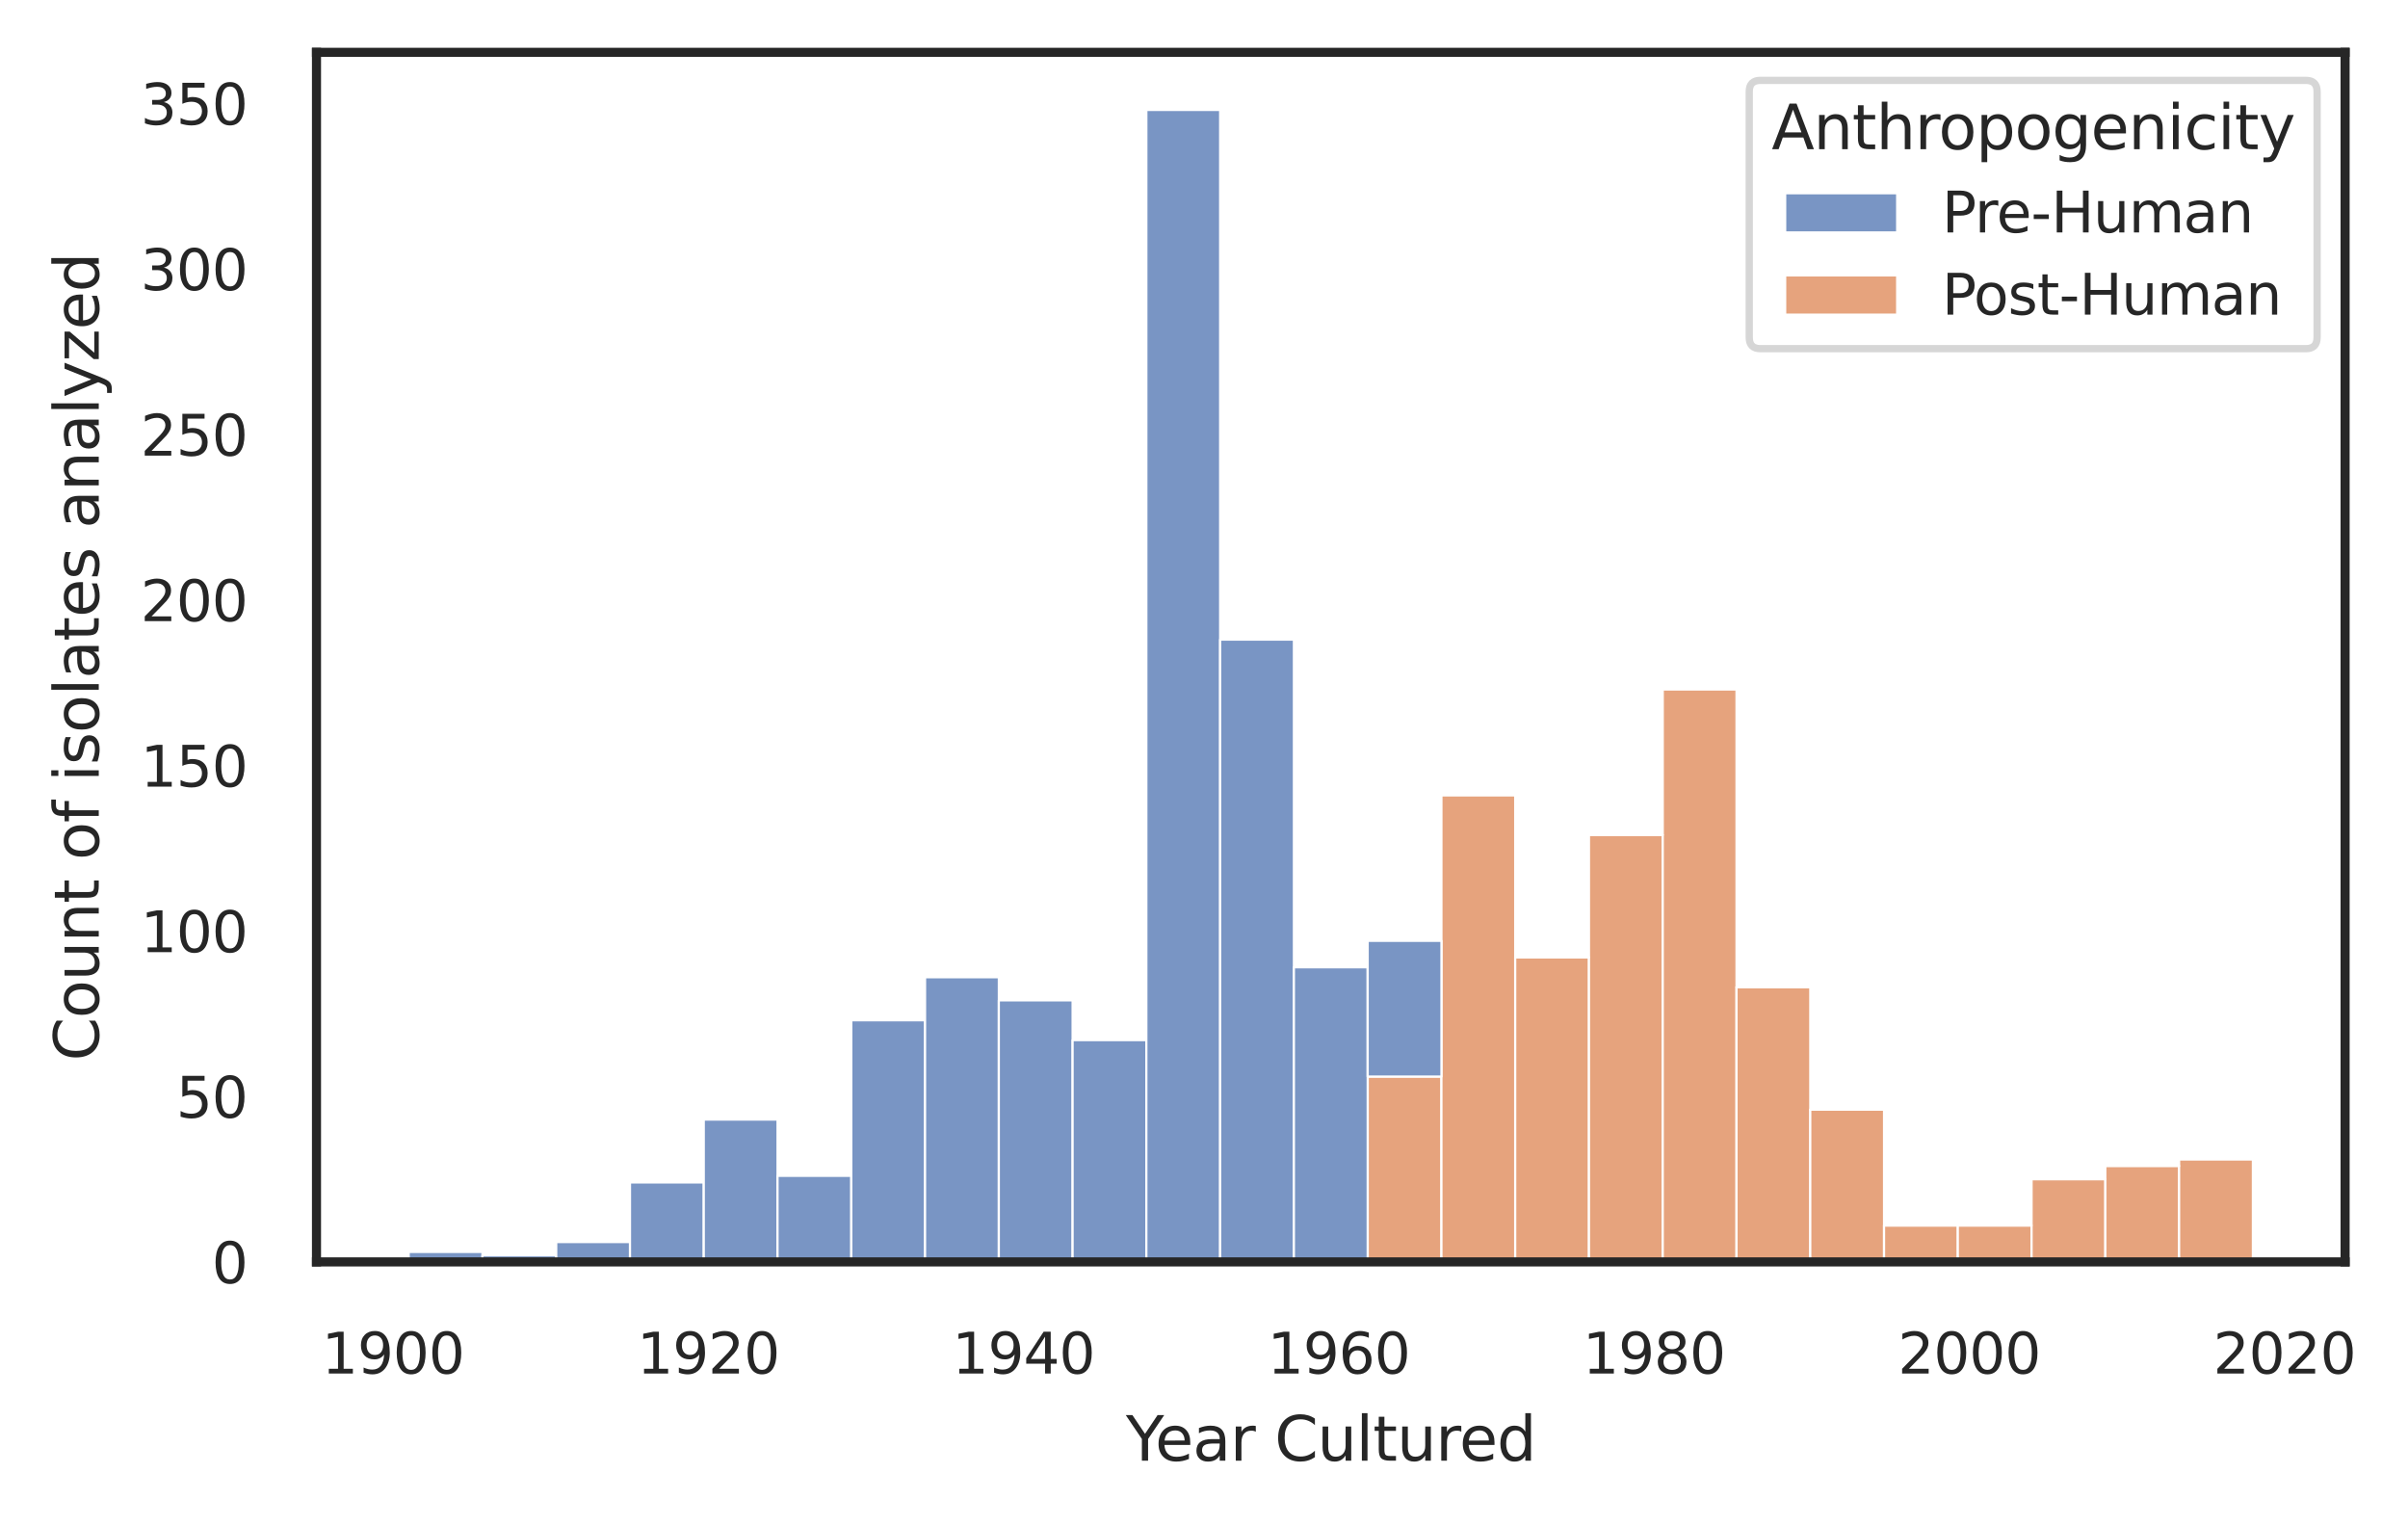 <?xml version="1.0" encoding="utf-8" standalone="no"?>
<!DOCTYPE svg PUBLIC "-//W3C//DTD SVG 1.1//EN"
  "http://www.w3.org/Graphics/SVG/1.1/DTD/svg11.dtd">
<svg xmlns:xlink="http://www.w3.org/1999/xlink" width="331.179pt" height="209.802pt" viewBox="0 0 331.179 209.802" xmlns="http://www.w3.org/2000/svg" version="1.1">
 <defs>
  <style type="text/css">*{stroke-linejoin: round; stroke-linecap: butt}</style>
 </defs>
 <g id="figure_1">
  <g id="patch_1">
   <path d="M 0 209.802 
L 331.179 209.802 
L 331.179 0 
L 0 0 
z
" style="fill: #ffffff"/>
  </g>
  <g id="axes_1">
   <g id="patch_2">
    <path d="M 43.527 173.52 
L 322.527 173.52 
L 322.527 7.2 
L 43.527 7.2 
z
" style="fill: #ffffff"/>
   </g>
   <g id="matplotlib.axis_1">
    <g id="xtick_1">
     <g id="text_1">
      <!-- 1900 -->
      <g style="fill: #262626" transform="translate(44.243 188.871)scale(0.077 -0.077)">
       <defs>
        <path id="DejaVuSans-31" d="M 794 531 
L 1825 531 
L 1825 4091 
L 703 3866 
L 703 4441 
L 1819 4666 
L 2450 4666 
L 2450 531 
L 3481 531 
L 3481 0 
L 794 0 
L 794 531 
z
" transform="scale(0.016)"/>
        <path id="DejaVuSans-39" d="M 703 97 
L 703 672 
Q 941 559 1184 500 
Q 1428 441 1663 441 
Q 2288 441 2617 861 
Q 2947 1281 2994 2138 
Q 2813 1869 2534 1725 
Q 2256 1581 1919 1581 
Q 1219 1581 811 2004 
Q 403 2428 403 3163 
Q 403 3881 828 4315 
Q 1253 4750 1959 4750 
Q 2769 4750 3195 4129 
Q 3622 3509 3622 2328 
Q 3622 1225 3098 567 
Q 2575 -91 1691 -91 
Q 1453 -91 1209 -44 
Q 966 3 703 97 
z
M 1959 2075 
Q 2384 2075 2632 2365 
Q 2881 2656 2881 3163 
Q 2881 3666 2632 3958 
Q 2384 4250 1959 4250 
Q 1534 4250 1286 3958 
Q 1038 3666 1038 3163 
Q 1038 2656 1286 2365 
Q 1534 2075 1959 2075 
z
" transform="scale(0.016)"/>
        <path id="DejaVuSans-30" d="M 2034 4250 
Q 1547 4250 1301 3770 
Q 1056 3291 1056 2328 
Q 1056 1369 1301 889 
Q 1547 409 2034 409 
Q 2525 409 2770 889 
Q 3016 1369 3016 2328 
Q 3016 3291 2770 3770 
Q 2525 4250 2034 4250 
z
M 2034 4750 
Q 2819 4750 3233 4129 
Q 3647 3509 3647 2328 
Q 3647 1150 3233 529 
Q 2819 -91 2034 -91 
Q 1250 -91 836 529 
Q 422 1150 422 2328 
Q 422 3509 836 4129 
Q 1250 4750 2034 4750 
z
" transform="scale(0.016)"/>
       </defs>
       <use xlink:href="#DejaVuSans-31"/>
       <use xlink:href="#DejaVuSans-39" x="63.623"/>
       <use xlink:href="#DejaVuSans-30" x="127.246"/>
       <use xlink:href="#DejaVuSans-30" x="190.869"/>
      </g>
     </g>
    </g>
    <g id="xtick_2">
     <g id="text_2">
      <!-- 1920 -->
      <g style="fill: #262626" transform="translate(87.599 188.871)scale(0.077 -0.077)">
       <defs>
        <path id="DejaVuSans-32" d="M 1228 531 
L 3431 531 
L 3431 0 
L 469 0 
L 469 531 
Q 828 903 1448 1529 
Q 2069 2156 2228 2338 
Q 2531 2678 2651 2914 
Q 2772 3150 2772 3378 
Q 2772 3750 2511 3984 
Q 2250 4219 1831 4219 
Q 1534 4219 1204 4116 
Q 875 4013 500 3803 
L 500 4441 
Q 881 4594 1212 4672 
Q 1544 4750 1819 4750 
Q 2544 4750 2975 4387 
Q 3406 4025 3406 3419 
Q 3406 3131 3298 2873 
Q 3191 2616 2906 2266 
Q 2828 2175 2409 1742 
Q 1991 1309 1228 531 
z
" transform="scale(0.016)"/>
       </defs>
       <use xlink:href="#DejaVuSans-31"/>
       <use xlink:href="#DejaVuSans-39" x="63.623"/>
       <use xlink:href="#DejaVuSans-32" x="127.246"/>
       <use xlink:href="#DejaVuSans-30" x="190.869"/>
      </g>
     </g>
    </g>
    <g id="xtick_3">
     <g id="text_3">
      <!-- 1940 -->
      <g style="fill: #262626" transform="translate(130.956 188.871)scale(0.077 -0.077)">
       <defs>
        <path id="DejaVuSans-34" d="M 2419 4116 
L 825 1625 
L 2419 1625 
L 2419 4116 
z
M 2253 4666 
L 3047 4666 
L 3047 1625 
L 3713 1625 
L 3713 1100 
L 3047 1100 
L 3047 0 
L 2419 0 
L 2419 1100 
L 313 1100 
L 313 1709 
L 2253 4666 
z
" transform="scale(0.016)"/>
       </defs>
       <use xlink:href="#DejaVuSans-31"/>
       <use xlink:href="#DejaVuSans-39" x="63.623"/>
       <use xlink:href="#DejaVuSans-34" x="127.246"/>
       <use xlink:href="#DejaVuSans-30" x="190.869"/>
      </g>
     </g>
    </g>
    <g id="xtick_4">
     <g id="text_4">
      <!-- 1960 -->
      <g style="fill: #262626" transform="translate(174.313 188.871)scale(0.077 -0.077)">
       <defs>
        <path id="DejaVuSans-36" d="M 2113 2584 
Q 1688 2584 1439 2293 
Q 1191 2003 1191 1497 
Q 1191 994 1439 701 
Q 1688 409 2113 409 
Q 2538 409 2786 701 
Q 3034 994 3034 1497 
Q 3034 2003 2786 2293 
Q 2538 2584 2113 2584 
z
M 3366 4563 
L 3366 3988 
Q 3128 4100 2886 4159 
Q 2644 4219 2406 4219 
Q 1781 4219 1451 3797 
Q 1122 3375 1075 2522 
Q 1259 2794 1537 2939 
Q 1816 3084 2150 3084 
Q 2853 3084 3261 2657 
Q 3669 2231 3669 1497 
Q 3669 778 3244 343 
Q 2819 -91 2113 -91 
Q 1303 -91 875 529 
Q 447 1150 447 2328 
Q 447 3434 972 4092 
Q 1497 4750 2381 4750 
Q 2619 4750 2861 4703 
Q 3103 4656 3366 4563 
z
" transform="scale(0.016)"/>
       </defs>
       <use xlink:href="#DejaVuSans-31"/>
       <use xlink:href="#DejaVuSans-39" x="63.623"/>
       <use xlink:href="#DejaVuSans-36" x="127.246"/>
       <use xlink:href="#DejaVuSans-30" x="190.869"/>
      </g>
     </g>
    </g>
    <g id="xtick_5">
     <g id="text_5">
      <!-- 1980 -->
      <g style="fill: #262626" transform="translate(217.669 188.871)scale(0.077 -0.077)">
       <defs>
        <path id="DejaVuSans-38" d="M 2034 2216 
Q 1584 2216 1326 1975 
Q 1069 1734 1069 1313 
Q 1069 891 1326 650 
Q 1584 409 2034 409 
Q 2484 409 2743 651 
Q 3003 894 3003 1313 
Q 3003 1734 2745 1975 
Q 2488 2216 2034 2216 
z
M 1403 2484 
Q 997 2584 770 2862 
Q 544 3141 544 3541 
Q 544 4100 942 4425 
Q 1341 4750 2034 4750 
Q 2731 4750 3128 4425 
Q 3525 4100 3525 3541 
Q 3525 3141 3298 2862 
Q 3072 2584 2669 2484 
Q 3125 2378 3379 2068 
Q 3634 1759 3634 1313 
Q 3634 634 3220 271 
Q 2806 -91 2034 -91 
Q 1263 -91 848 271 
Q 434 634 434 1313 
Q 434 1759 690 2068 
Q 947 2378 1403 2484 
z
M 1172 3481 
Q 1172 3119 1398 2916 
Q 1625 2713 2034 2713 
Q 2441 2713 2670 2916 
Q 2900 3119 2900 3481 
Q 2900 3844 2670 4047 
Q 2441 4250 2034 4250 
Q 1625 4250 1398 4047 
Q 1172 3844 1172 3481 
z
" transform="scale(0.016)"/>
       </defs>
       <use xlink:href="#DejaVuSans-31"/>
       <use xlink:href="#DejaVuSans-39" x="63.623"/>
       <use xlink:href="#DejaVuSans-38" x="127.246"/>
       <use xlink:href="#DejaVuSans-30" x="190.869"/>
      </g>
     </g>
    </g>
    <g id="xtick_6">
     <g id="text_6">
      <!-- 2000 -->
      <g style="fill: #262626" transform="translate(261.026 188.871)scale(0.077 -0.077)">
       <use xlink:href="#DejaVuSans-32"/>
       <use xlink:href="#DejaVuSans-30" x="63.623"/>
       <use xlink:href="#DejaVuSans-30" x="127.246"/>
       <use xlink:href="#DejaVuSans-30" x="190.869"/>
      </g>
     </g>
    </g>
    <g id="xtick_7">
     <g id="text_7">
      <!-- 2020 -->
      <g style="fill: #262626" transform="translate(304.383 188.871)scale(0.077 -0.077)">
       <use xlink:href="#DejaVuSans-32"/>
       <use xlink:href="#DejaVuSans-30" x="63.623"/>
       <use xlink:href="#DejaVuSans-32" x="127.246"/>
       <use xlink:href="#DejaVuSans-30" x="190.869"/>
      </g>
     </g>
    </g>
    <g id="text_8">
     <!-- Year Cultured -->
     <g style="fill: #262626" transform="translate(154.846 200.855)scale(0.084 -0.084)">
      <defs>
       <path id="DejaVuSans-59" d="M -13 4666 
L 666 4666 
L 1959 2747 
L 3244 4666 
L 3922 4666 
L 2272 2222 
L 2272 0 
L 1638 0 
L 1638 2222 
L -13 4666 
z
" transform="scale(0.016)"/>
       <path id="DejaVuSans-65" d="M 3597 1894 
L 3597 1613 
L 953 1613 
Q 991 1019 1311 708 
Q 1631 397 2203 397 
Q 2534 397 2845 478 
Q 3156 559 3463 722 
L 3463 178 
Q 3153 47 2828 -22 
Q 2503 -91 2169 -91 
Q 1331 -91 842 396 
Q 353 884 353 1716 
Q 353 2575 817 3079 
Q 1281 3584 2069 3584 
Q 2775 3584 3186 3129 
Q 3597 2675 3597 1894 
z
M 3022 2063 
Q 3016 2534 2758 2815 
Q 2500 3097 2075 3097 
Q 1594 3097 1305 2825 
Q 1016 2553 972 2059 
L 3022 2063 
z
" transform="scale(0.016)"/>
       <path id="DejaVuSans-61" d="M 2194 1759 
Q 1497 1759 1228 1600 
Q 959 1441 959 1056 
Q 959 750 1161 570 
Q 1363 391 1709 391 
Q 2188 391 2477 730 
Q 2766 1069 2766 1631 
L 2766 1759 
L 2194 1759 
z
M 3341 1997 
L 3341 0 
L 2766 0 
L 2766 531 
Q 2569 213 2275 61 
Q 1981 -91 1556 -91 
Q 1019 -91 701 211 
Q 384 513 384 1019 
Q 384 1609 779 1909 
Q 1175 2209 1959 2209 
L 2766 2209 
L 2766 2266 
Q 2766 2663 2505 2880 
Q 2244 3097 1772 3097 
Q 1472 3097 1187 3025 
Q 903 2953 641 2809 
L 641 3341 
Q 956 3463 1253 3523 
Q 1550 3584 1831 3584 
Q 2591 3584 2966 3190 
Q 3341 2797 3341 1997 
z
" transform="scale(0.016)"/>
       <path id="DejaVuSans-72" d="M 2631 2963 
Q 2534 3019 2420 3045 
Q 2306 3072 2169 3072 
Q 1681 3072 1420 2755 
Q 1159 2438 1159 1844 
L 1159 0 
L 581 0 
L 581 3500 
L 1159 3500 
L 1159 2956 
Q 1341 3275 1631 3429 
Q 1922 3584 2338 3584 
Q 2397 3584 2469 3576 
Q 2541 3569 2628 3553 
L 2631 2963 
z
" transform="scale(0.016)"/>
       <path id="DejaVuSans-20" transform="scale(0.016)"/>
       <path id="DejaVuSans-43" d="M 4122 4306 
L 4122 3641 
Q 3803 3938 3442 4084 
Q 3081 4231 2675 4231 
Q 1875 4231 1450 3742 
Q 1025 3253 1025 2328 
Q 1025 1406 1450 917 
Q 1875 428 2675 428 
Q 3081 428 3442 575 
Q 3803 722 4122 1019 
L 4122 359 
Q 3791 134 3420 21 
Q 3050 -91 2638 -91 
Q 1578 -91 968 557 
Q 359 1206 359 2328 
Q 359 3453 968 4101 
Q 1578 4750 2638 4750 
Q 3056 4750 3426 4639 
Q 3797 4528 4122 4306 
z
" transform="scale(0.016)"/>
       <path id="DejaVuSans-75" d="M 544 1381 
L 544 3500 
L 1119 3500 
L 1119 1403 
Q 1119 906 1312 657 
Q 1506 409 1894 409 
Q 2359 409 2629 706 
Q 2900 1003 2900 1516 
L 2900 3500 
L 3475 3500 
L 3475 0 
L 2900 0 
L 2900 538 
Q 2691 219 2414 64 
Q 2138 -91 1772 -91 
Q 1169 -91 856 284 
Q 544 659 544 1381 
z
M 1991 3584 
L 1991 3584 
z
" transform="scale(0.016)"/>
       <path id="DejaVuSans-6c" d="M 603 4863 
L 1178 4863 
L 1178 0 
L 603 0 
L 603 4863 
z
" transform="scale(0.016)"/>
       <path id="DejaVuSans-74" d="M 1172 4494 
L 1172 3500 
L 2356 3500 
L 2356 3053 
L 1172 3053 
L 1172 1153 
Q 1172 725 1289 603 
Q 1406 481 1766 481 
L 2356 481 
L 2356 0 
L 1766 0 
Q 1100 0 847 248 
Q 594 497 594 1153 
L 594 3053 
L 172 3053 
L 172 3500 
L 594 3500 
L 594 4494 
L 1172 4494 
z
" transform="scale(0.016)"/>
       <path id="DejaVuSans-64" d="M 2906 2969 
L 2906 4863 
L 3481 4863 
L 3481 0 
L 2906 0 
L 2906 525 
Q 2725 213 2448 61 
Q 2172 -91 1784 -91 
Q 1150 -91 751 415 
Q 353 922 353 1747 
Q 353 2572 751 3078 
Q 1150 3584 1784 3584 
Q 2172 3584 2448 3432 
Q 2725 3281 2906 2969 
z
M 947 1747 
Q 947 1113 1208 752 
Q 1469 391 1925 391 
Q 2381 391 2643 752 
Q 2906 1113 2906 1747 
Q 2906 2381 2643 2742 
Q 2381 3103 1925 3103 
Q 1469 3103 1208 2742 
Q 947 2381 947 1747 
z
" transform="scale(0.016)"/>
      </defs>
      <use xlink:href="#DejaVuSans-59"/>
      <use xlink:href="#DejaVuSans-65" x="47.834"/>
      <use xlink:href="#DejaVuSans-61" x="109.357"/>
      <use xlink:href="#DejaVuSans-72" x="170.637"/>
      <use xlink:href="#DejaVuSans-20" x="211.75"/>
      <use xlink:href="#DejaVuSans-43" x="243.537"/>
      <use xlink:href="#DejaVuSans-75" x="313.361"/>
      <use xlink:href="#DejaVuSans-6c" x="376.74"/>
      <use xlink:href="#DejaVuSans-74" x="404.523"/>
      <use xlink:href="#DejaVuSans-75" x="443.732"/>
      <use xlink:href="#DejaVuSans-72" x="507.111"/>
      <use xlink:href="#DejaVuSans-65" x="545.975"/>
      <use xlink:href="#DejaVuSans-64" x="607.498"/>
     </g>
    </g>
   </g>
   <g id="matplotlib.axis_2">
    <g id="ytick_1">
     <g id="text_9">
      <!-- 0 -->
      <g style="fill: #262626" transform="translate(29.128 176.445)scale(0.077 -0.077)">
       <use xlink:href="#DejaVuSans-30"/>
      </g>
     </g>
    </g>
    <g id="ytick_2">
     <g id="text_10">
      <!-- 50 -->
      <g style="fill: #262626" transform="translate(24.229 153.687)scale(0.077 -0.077)">
       <defs>
        <path id="DejaVuSans-35" d="M 691 4666 
L 3169 4666 
L 3169 4134 
L 1269 4134 
L 1269 2991 
Q 1406 3038 1543 3061 
Q 1681 3084 1819 3084 
Q 2600 3084 3056 2656 
Q 3513 2228 3513 1497 
Q 3513 744 3044 326 
Q 2575 -91 1722 -91 
Q 1428 -91 1123 -41 
Q 819 9 494 109 
L 494 744 
Q 775 591 1075 516 
Q 1375 441 1709 441 
Q 2250 441 2565 725 
Q 2881 1009 2881 1497 
Q 2881 1984 2565 2268 
Q 2250 2553 1709 2553 
Q 1456 2553 1204 2497 
Q 953 2441 691 2322 
L 691 4666 
z
" transform="scale(0.016)"/>
       </defs>
       <use xlink:href="#DejaVuSans-35"/>
       <use xlink:href="#DejaVuSans-30" x="63.623"/>
      </g>
     </g>
    </g>
    <g id="ytick_3">
     <g id="text_11">
      <!-- 100 -->
      <g style="fill: #262626" transform="translate(19.33 130.928)scale(0.077 -0.077)">
       <use xlink:href="#DejaVuSans-31"/>
       <use xlink:href="#DejaVuSans-30" x="63.623"/>
       <use xlink:href="#DejaVuSans-30" x="127.246"/>
      </g>
     </g>
    </g>
    <g id="ytick_4">
     <g id="text_12">
      <!-- 150 -->
      <g style="fill: #262626" transform="translate(19.33 108.17)scale(0.077 -0.077)">
       <use xlink:href="#DejaVuSans-31"/>
       <use xlink:href="#DejaVuSans-35" x="63.623"/>
       <use xlink:href="#DejaVuSans-30" x="127.246"/>
      </g>
     </g>
    </g>
    <g id="ytick_5">
     <g id="text_13">
      <!-- 200 -->
      <g style="fill: #262626" transform="translate(19.33 85.411)scale(0.077 -0.077)">
       <use xlink:href="#DejaVuSans-32"/>
       <use xlink:href="#DejaVuSans-30" x="63.623"/>
       <use xlink:href="#DejaVuSans-30" x="127.246"/>
      </g>
     </g>
    </g>
    <g id="ytick_6">
     <g id="text_14">
      <!-- 250 -->
      <g style="fill: #262626" transform="translate(19.33 62.652)scale(0.077 -0.077)">
       <use xlink:href="#DejaVuSans-32"/>
       <use xlink:href="#DejaVuSans-35" x="63.623"/>
       <use xlink:href="#DejaVuSans-30" x="127.246"/>
      </g>
     </g>
    </g>
    <g id="ytick_7">
     <g id="text_15">
      <!-- 300 -->
      <g style="fill: #262626" transform="translate(19.33 39.894)scale(0.077 -0.077)">
       <defs>
        <path id="DejaVuSans-33" d="M 2597 2516 
Q 3050 2419 3304 2112 
Q 3559 1806 3559 1356 
Q 3559 666 3084 287 
Q 2609 -91 1734 -91 
Q 1441 -91 1130 -33 
Q 819 25 488 141 
L 488 750 
Q 750 597 1062 519 
Q 1375 441 1716 441 
Q 2309 441 2620 675 
Q 2931 909 2931 1356 
Q 2931 1769 2642 2001 
Q 2353 2234 1838 2234 
L 1294 2234 
L 1294 2753 
L 1863 2753 
Q 2328 2753 2575 2939 
Q 2822 3125 2822 3475 
Q 2822 3834 2567 4026 
Q 2313 4219 1838 4219 
Q 1578 4219 1281 4162 
Q 984 4106 628 3988 
L 628 4550 
Q 988 4650 1302 4700 
Q 1616 4750 1894 4750 
Q 2613 4750 3031 4423 
Q 3450 4097 3450 3541 
Q 3450 3153 3228 2886 
Q 3006 2619 2597 2516 
z
" transform="scale(0.016)"/>
       </defs>
       <use xlink:href="#DejaVuSans-33"/>
       <use xlink:href="#DejaVuSans-30" x="63.623"/>
       <use xlink:href="#DejaVuSans-30" x="127.246"/>
      </g>
     </g>
    </g>
    <g id="ytick_8">
     <g id="text_16">
      <!-- 350 -->
      <g style="fill: #262626" transform="translate(19.33 17.135)scale(0.077 -0.077)">
       <use xlink:href="#DejaVuSans-33"/>
       <use xlink:href="#DejaVuSans-35" x="63.623"/>
       <use xlink:href="#DejaVuSans-30" x="127.246"/>
      </g>
     </g>
    </g>
    <g id="text_17">
     <!-- Count of isolates analyzed -->
     <g style="fill: #262626" transform="translate(13.583 145.887)rotate(-90)scale(0.084 -0.084)">
      <defs>
       <path id="DejaVuSans-6f" d="M 1959 3097 
Q 1497 3097 1228 2736 
Q 959 2375 959 1747 
Q 959 1119 1226 758 
Q 1494 397 1959 397 
Q 2419 397 2687 759 
Q 2956 1122 2956 1747 
Q 2956 2369 2687 2733 
Q 2419 3097 1959 3097 
z
M 1959 3584 
Q 2709 3584 3137 3096 
Q 3566 2609 3566 1747 
Q 3566 888 3137 398 
Q 2709 -91 1959 -91 
Q 1206 -91 779 398 
Q 353 888 353 1747 
Q 353 2609 779 3096 
Q 1206 3584 1959 3584 
z
" transform="scale(0.016)"/>
       <path id="DejaVuSans-6e" d="M 3513 2113 
L 3513 0 
L 2938 0 
L 2938 2094 
Q 2938 2591 2744 2837 
Q 2550 3084 2163 3084 
Q 1697 3084 1428 2787 
Q 1159 2491 1159 1978 
L 1159 0 
L 581 0 
L 581 3500 
L 1159 3500 
L 1159 2956 
Q 1366 3272 1645 3428 
Q 1925 3584 2291 3584 
Q 2894 3584 3203 3211 
Q 3513 2838 3513 2113 
z
" transform="scale(0.016)"/>
       <path id="DejaVuSans-66" d="M 2375 4863 
L 2375 4384 
L 1825 4384 
Q 1516 4384 1395 4259 
Q 1275 4134 1275 3809 
L 1275 3500 
L 2222 3500 
L 2222 3053 
L 1275 3053 
L 1275 0 
L 697 0 
L 697 3053 
L 147 3053 
L 147 3500 
L 697 3500 
L 697 3744 
Q 697 4328 969 4595 
Q 1241 4863 1831 4863 
L 2375 4863 
z
" transform="scale(0.016)"/>
       <path id="DejaVuSans-69" d="M 603 3500 
L 1178 3500 
L 1178 0 
L 603 0 
L 603 3500 
z
M 603 4863 
L 1178 4863 
L 1178 4134 
L 603 4134 
L 603 4863 
z
" transform="scale(0.016)"/>
       <path id="DejaVuSans-73" d="M 2834 3397 
L 2834 2853 
Q 2591 2978 2328 3040 
Q 2066 3103 1784 3103 
Q 1356 3103 1142 2972 
Q 928 2841 928 2578 
Q 928 2378 1081 2264 
Q 1234 2150 1697 2047 
L 1894 2003 
Q 2506 1872 2764 1633 
Q 3022 1394 3022 966 
Q 3022 478 2636 193 
Q 2250 -91 1575 -91 
Q 1294 -91 989 -36 
Q 684 19 347 128 
L 347 722 
Q 666 556 975 473 
Q 1284 391 1588 391 
Q 1994 391 2212 530 
Q 2431 669 2431 922 
Q 2431 1156 2273 1281 
Q 2116 1406 1581 1522 
L 1381 1569 
Q 847 1681 609 1914 
Q 372 2147 372 2553 
Q 372 3047 722 3315 
Q 1072 3584 1716 3584 
Q 2034 3584 2315 3537 
Q 2597 3491 2834 3397 
z
" transform="scale(0.016)"/>
       <path id="DejaVuSans-79" d="M 2059 -325 
Q 1816 -950 1584 -1140 
Q 1353 -1331 966 -1331 
L 506 -1331 
L 506 -850 
L 844 -850 
Q 1081 -850 1212 -737 
Q 1344 -625 1503 -206 
L 1606 56 
L 191 3500 
L 800 3500 
L 1894 763 
L 2988 3500 
L 3597 3500 
L 2059 -325 
z
" transform="scale(0.016)"/>
       <path id="DejaVuSans-7a" d="M 353 3500 
L 3084 3500 
L 3084 2975 
L 922 459 
L 3084 459 
L 3084 0 
L 275 0 
L 275 525 
L 2438 3041 
L 353 3041 
L 353 3500 
z
" transform="scale(0.016)"/>
      </defs>
      <use xlink:href="#DejaVuSans-43"/>
      <use xlink:href="#DejaVuSans-6f" x="69.824"/>
      <use xlink:href="#DejaVuSans-75" x="131.006"/>
      <use xlink:href="#DejaVuSans-6e" x="194.385"/>
      <use xlink:href="#DejaVuSans-74" x="257.764"/>
      <use xlink:href="#DejaVuSans-20" x="296.973"/>
      <use xlink:href="#DejaVuSans-6f" x="328.76"/>
      <use xlink:href="#DejaVuSans-66" x="389.941"/>
      <use xlink:href="#DejaVuSans-20" x="425.146"/>
      <use xlink:href="#DejaVuSans-69" x="456.934"/>
      <use xlink:href="#DejaVuSans-73" x="484.717"/>
      <use xlink:href="#DejaVuSans-6f" x="536.816"/>
      <use xlink:href="#DejaVuSans-6c" x="597.998"/>
      <use xlink:href="#DejaVuSans-61" x="625.781"/>
      <use xlink:href="#DejaVuSans-74" x="687.061"/>
      <use xlink:href="#DejaVuSans-65" x="726.27"/>
      <use xlink:href="#DejaVuSans-73" x="787.793"/>
      <use xlink:href="#DejaVuSans-20" x="839.893"/>
      <use xlink:href="#DejaVuSans-61" x="871.68"/>
      <use xlink:href="#DejaVuSans-6e" x="932.959"/>
      <use xlink:href="#DejaVuSans-61" x="996.338"/>
      <use xlink:href="#DejaVuSans-6c" x="1057.617"/>
      <use xlink:href="#DejaVuSans-79" x="1085.4"/>
      <use xlink:href="#DejaVuSans-7a" x="1144.58"/>
      <use xlink:href="#DejaVuSans-65" x="1197.07"/>
      <use xlink:href="#DejaVuSans-64" x="1258.594"/>
     </g>
    </g>
   </g>
   <g id="patch_3">
    <path d="M 56.209 173.52 
L 66.354 173.52 
L 66.354 173.52 
L 56.209 173.52 
z
" clip-path="url(#p8657676a5b)" style="fill: #dd8452; fill-opacity: 0.75; stroke: #ffffff; stroke-width: 0.3; stroke-linejoin: miter"/>
   </g>
   <g id="patch_4">
    <path d="M 66.354 173.52 
L 76.5 173.52 
L 76.5 173.52 
L 66.354 173.52 
z
" clip-path="url(#p8657676a5b)" style="fill: #dd8452; fill-opacity: 0.75; stroke: #ffffff; stroke-width: 0.3; stroke-linejoin: miter"/>
   </g>
   <g id="patch_5">
    <path d="M 76.5 173.52 
L 86.645 173.52 
L 86.645 173.52 
L 76.5 173.52 
z
" clip-path="url(#p8657676a5b)" style="fill: #dd8452; fill-opacity: 0.75; stroke: #ffffff; stroke-width: 0.3; stroke-linejoin: miter"/>
   </g>
   <g id="patch_6">
    <path d="M 86.645 173.52 
L 96.791 173.52 
L 96.791 173.52 
L 86.645 173.52 
z
" clip-path="url(#p8657676a5b)" style="fill: #dd8452; fill-opacity: 0.75; stroke: #ffffff; stroke-width: 0.3; stroke-linejoin: miter"/>
   </g>
   <g id="patch_7">
    <path d="M 96.791 173.52 
L 106.936 173.52 
L 106.936 173.52 
L 96.791 173.52 
z
" clip-path="url(#p8657676a5b)" style="fill: #dd8452; fill-opacity: 0.75; stroke: #ffffff; stroke-width: 0.3; stroke-linejoin: miter"/>
   </g>
   <g id="patch_8">
    <path d="M 106.936 173.52 
L 117.082 173.52 
L 117.082 173.52 
L 106.936 173.52 
z
" clip-path="url(#p8657676a5b)" style="fill: #dd8452; fill-opacity: 0.75; stroke: #ffffff; stroke-width: 0.3; stroke-linejoin: miter"/>
   </g>
   <g id="patch_9">
    <path d="M 117.082 173.52 
L 127.227 173.52 
L 127.227 173.52 
L 117.082 173.52 
z
" clip-path="url(#p8657676a5b)" style="fill: #dd8452; fill-opacity: 0.75; stroke: #ffffff; stroke-width: 0.3; stroke-linejoin: miter"/>
   </g>
   <g id="patch_10">
    <path d="M 127.227 173.52 
L 137.372 173.52 
L 137.372 173.52 
L 127.227 173.52 
z
" clip-path="url(#p8657676a5b)" style="fill: #dd8452; fill-opacity: 0.75; stroke: #ffffff; stroke-width: 0.3; stroke-linejoin: miter"/>
   </g>
   <g id="patch_11">
    <path d="M 137.372 173.52 
L 147.518 173.52 
L 147.518 173.52 
L 137.372 173.52 
z
" clip-path="url(#p8657676a5b)" style="fill: #dd8452; fill-opacity: 0.75; stroke: #ffffff; stroke-width: 0.3; stroke-linejoin: miter"/>
   </g>
   <g id="patch_12">
    <path d="M 147.518 173.52 
L 157.663 173.52 
L 157.663 173.52 
L 147.518 173.52 
z
" clip-path="url(#p8657676a5b)" style="fill: #dd8452; fill-opacity: 0.75; stroke: #ffffff; stroke-width: 0.3; stroke-linejoin: miter"/>
   </g>
   <g id="patch_13">
    <path d="M 157.663 173.52 
L 167.809 173.52 
L 167.809 173.52 
L 157.663 173.52 
z
" clip-path="url(#p8657676a5b)" style="fill: #dd8452; fill-opacity: 0.75; stroke: #ffffff; stroke-width: 0.3; stroke-linejoin: miter"/>
   </g>
   <g id="patch_14">
    <path d="M 167.809 173.52 
L 177.954 173.52 
L 177.954 173.52 
L 167.809 173.52 
z
" clip-path="url(#p8657676a5b)" style="fill: #dd8452; fill-opacity: 0.75; stroke: #ffffff; stroke-width: 0.3; stroke-linejoin: miter"/>
   </g>
   <g id="patch_15">
    <path d="M 177.954 173.52 
L 188.1 173.52 
L 188.1 173.52 
L 177.954 173.52 
z
" clip-path="url(#p8657676a5b)" style="fill: #dd8452; fill-opacity: 0.75; stroke: #ffffff; stroke-width: 0.3; stroke-linejoin: miter"/>
   </g>
   <g id="patch_16">
    <path d="M 188.1 173.52 
L 198.245 173.52 
L 198.245 148.03 
L 188.1 148.03 
z
" clip-path="url(#p8657676a5b)" style="fill: #dd8452; fill-opacity: 0.75; stroke: #ffffff; stroke-width: 0.3; stroke-linejoin: miter"/>
   </g>
   <g id="patch_17">
    <path d="M 198.245 173.52 
L 208.391 173.52 
L 208.391 109.341 
L 198.245 109.341 
z
" clip-path="url(#p8657676a5b)" style="fill: #dd8452; fill-opacity: 0.75; stroke: #ffffff; stroke-width: 0.3; stroke-linejoin: miter"/>
   </g>
   <g id="patch_18">
    <path d="M 208.391 173.52 
L 218.536 173.52 
L 218.536 131.644 
L 208.391 131.644 
z
" clip-path="url(#p8657676a5b)" style="fill: #dd8452; fill-opacity: 0.75; stroke: #ffffff; stroke-width: 0.3; stroke-linejoin: miter"/>
   </g>
   <g id="patch_19">
    <path d="M 218.536 173.52 
L 228.682 173.52 
L 228.682 114.803 
L 218.536 114.803 
z
" clip-path="url(#p8657676a5b)" style="fill: #dd8452; fill-opacity: 0.75; stroke: #ffffff; stroke-width: 0.3; stroke-linejoin: miter"/>
   </g>
   <g id="patch_20">
    <path d="M 228.682 173.52 
L 238.827 173.52 
L 238.827 94.775 
L 228.682 94.775 
z
" clip-path="url(#p8657676a5b)" style="fill: #dd8452; fill-opacity: 0.75; stroke: #ffffff; stroke-width: 0.3; stroke-linejoin: miter"/>
   </g>
   <g id="patch_21">
    <path d="M 238.827 173.52 
L 248.972 173.52 
L 248.972 135.741 
L 238.827 135.741 
z
" clip-path="url(#p8657676a5b)" style="fill: #dd8452; fill-opacity: 0.75; stroke: #ffffff; stroke-width: 0.3; stroke-linejoin: miter"/>
   </g>
   <g id="patch_22">
    <path d="M 248.972 173.52 
L 259.118 173.52 
L 259.118 152.582 
L 248.972 152.582 
z
" clip-path="url(#p8657676a5b)" style="fill: #dd8452; fill-opacity: 0.75; stroke: #ffffff; stroke-width: 0.3; stroke-linejoin: miter"/>
   </g>
   <g id="patch_23">
    <path d="M 259.118 173.52 
L 269.263 173.52 
L 269.263 168.513 
L 259.118 168.513 
z
" clip-path="url(#p8657676a5b)" style="fill: #dd8452; fill-opacity: 0.75; stroke: #ffffff; stroke-width: 0.3; stroke-linejoin: miter"/>
   </g>
   <g id="patch_24">
    <path d="M 269.263 173.52 
L 279.409 173.52 
L 279.409 168.513 
L 269.263 168.513 
z
" clip-path="url(#p8657676a5b)" style="fill: #dd8452; fill-opacity: 0.75; stroke: #ffffff; stroke-width: 0.3; stroke-linejoin: miter"/>
   </g>
   <g id="patch_25">
    <path d="M 279.409 173.52 
L 289.554 173.52 
L 289.554 162.141 
L 279.409 162.141 
z
" clip-path="url(#p8657676a5b)" style="fill: #dd8452; fill-opacity: 0.75; stroke: #ffffff; stroke-width: 0.3; stroke-linejoin: miter"/>
   </g>
   <g id="patch_26">
    <path d="M 289.554 173.52 
L 299.7 173.52 
L 299.7 160.32 
L 289.554 160.32 
z
" clip-path="url(#p8657676a5b)" style="fill: #dd8452; fill-opacity: 0.75; stroke: #ffffff; stroke-width: 0.3; stroke-linejoin: miter"/>
   </g>
   <g id="patch_27">
    <path d="M 299.7 173.52 
L 309.845 173.52 
L 309.845 159.41 
L 299.7 159.41 
z
" clip-path="url(#p8657676a5b)" style="fill: #dd8452; fill-opacity: 0.75; stroke: #ffffff; stroke-width: 0.3; stroke-linejoin: miter"/>
   </g>
   <g id="patch_28">
    <path d="M 56.209 173.52 
L 66.354 173.52 
L 66.354 172.154 
L 56.209 172.154 
z
" clip-path="url(#p8657676a5b)" style="fill: #4c72b0; fill-opacity: 0.75; stroke: #ffffff; stroke-width: 0.3; stroke-linejoin: miter"/>
   </g>
   <g id="patch_29">
    <path d="M 66.354 173.52 
L 76.5 173.52 
L 76.5 172.61 
L 66.354 172.61 
z
" clip-path="url(#p8657676a5b)" style="fill: #4c72b0; fill-opacity: 0.75; stroke: #ffffff; stroke-width: 0.3; stroke-linejoin: miter"/>
   </g>
   <g id="patch_30">
    <path d="M 76.5 173.52 
L 86.645 173.52 
L 86.645 170.789 
L 76.5 170.789 
z
" clip-path="url(#p8657676a5b)" style="fill: #4c72b0; fill-opacity: 0.75; stroke: #ffffff; stroke-width: 0.3; stroke-linejoin: miter"/>
   </g>
   <g id="patch_31">
    <path d="M 86.645 173.52 
L 96.791 173.52 
L 96.791 162.596 
L 86.645 162.596 
z
" clip-path="url(#p8657676a5b)" style="fill: #4c72b0; fill-opacity: 0.75; stroke: #ffffff; stroke-width: 0.3; stroke-linejoin: miter"/>
   </g>
   <g id="patch_32">
    <path d="M 96.791 173.52 
L 106.936 173.52 
L 106.936 153.948 
L 96.791 153.948 
z
" clip-path="url(#p8657676a5b)" style="fill: #4c72b0; fill-opacity: 0.75; stroke: #ffffff; stroke-width: 0.3; stroke-linejoin: miter"/>
   </g>
   <g id="patch_33">
    <path d="M 106.936 173.52 
L 117.082 173.52 
L 117.082 161.686 
L 106.936 161.686 
z
" clip-path="url(#p8657676a5b)" style="fill: #4c72b0; fill-opacity: 0.75; stroke: #ffffff; stroke-width: 0.3; stroke-linejoin: miter"/>
   </g>
   <g id="patch_34">
    <path d="M 117.082 173.52 
L 127.227 173.52 
L 127.227 140.292 
L 117.082 140.292 
z
" clip-path="url(#p8657676a5b)" style="fill: #4c72b0; fill-opacity: 0.75; stroke: #ffffff; stroke-width: 0.3; stroke-linejoin: miter"/>
   </g>
   <g id="patch_35">
    <path d="M 127.227 173.52 
L 137.372 173.52 
L 137.372 134.375 
L 127.227 134.375 
z
" clip-path="url(#p8657676a5b)" style="fill: #4c72b0; fill-opacity: 0.75; stroke: #ffffff; stroke-width: 0.3; stroke-linejoin: miter"/>
   </g>
   <g id="patch_36">
    <path d="M 137.372 173.52 
L 147.518 173.52 
L 147.518 137.561 
L 137.372 137.561 
z
" clip-path="url(#p8657676a5b)" style="fill: #4c72b0; fill-opacity: 0.75; stroke: #ffffff; stroke-width: 0.3; stroke-linejoin: miter"/>
   </g>
   <g id="patch_37">
    <path d="M 147.518 173.52 
L 157.663 173.52 
L 157.663 143.023 
L 147.518 143.023 
z
" clip-path="url(#p8657676a5b)" style="fill: #4c72b0; fill-opacity: 0.75; stroke: #ffffff; stroke-width: 0.3; stroke-linejoin: miter"/>
   </g>
   <g id="patch_38">
    <path d="M 157.663 173.52 
L 167.809 173.52 
L 167.809 15.12 
L 157.663 15.12 
z
" clip-path="url(#p8657676a5b)" style="fill: #4c72b0; fill-opacity: 0.75; stroke: #ffffff; stroke-width: 0.3; stroke-linejoin: miter"/>
   </g>
   <g id="patch_39">
    <path d="M 167.809 173.52 
L 177.954 173.52 
L 177.954 87.948 
L 167.809 87.948 
z
" clip-path="url(#p8657676a5b)" style="fill: #4c72b0; fill-opacity: 0.75; stroke: #ffffff; stroke-width: 0.3; stroke-linejoin: miter"/>
   </g>
   <g id="patch_40">
    <path d="M 177.954 173.52 
L 188.1 173.52 
L 188.1 133.01 
L 177.954 133.01 
z
" clip-path="url(#p8657676a5b)" style="fill: #4c72b0; fill-opacity: 0.75; stroke: #ffffff; stroke-width: 0.3; stroke-linejoin: miter"/>
   </g>
   <g id="patch_41">
    <path d="M 188.1 148.03 
L 198.245 148.03 
L 198.245 129.368 
L 188.1 129.368 
z
" clip-path="url(#p8657676a5b)" style="fill: #4c72b0; fill-opacity: 0.75; stroke: #ffffff; stroke-width: 0.3; stroke-linejoin: miter"/>
   </g>
   <g id="patch_42">
    <path d="M 198.245 109.341 
L 208.391 109.341 
L 208.391 109.341 
L 198.245 109.341 
z
" clip-path="url(#p8657676a5b)" style="fill: #4c72b0; fill-opacity: 0.75; stroke: #ffffff; stroke-width: 0.3; stroke-linejoin: miter"/>
   </g>
   <g id="patch_43">
    <path d="M 208.391 131.644 
L 218.536 131.644 
L 218.536 131.644 
L 208.391 131.644 
z
" clip-path="url(#p8657676a5b)" style="fill: #4c72b0; fill-opacity: 0.75; stroke: #ffffff; stroke-width: 0.3; stroke-linejoin: miter"/>
   </g>
   <g id="patch_44">
    <path d="M 218.536 114.803 
L 228.682 114.803 
L 228.682 114.803 
L 218.536 114.803 
z
" clip-path="url(#p8657676a5b)" style="fill: #4c72b0; fill-opacity: 0.75; stroke: #ffffff; stroke-width: 0.3; stroke-linejoin: miter"/>
   </g>
   <g id="patch_45">
    <path d="M 228.682 94.775 
L 238.827 94.775 
L 238.827 94.775 
L 228.682 94.775 
z
" clip-path="url(#p8657676a5b)" style="fill: #4c72b0; fill-opacity: 0.75; stroke: #ffffff; stroke-width: 0.3; stroke-linejoin: miter"/>
   </g>
   <g id="patch_46">
    <path d="M 238.827 135.741 
L 248.972 135.741 
L 248.972 135.741 
L 238.827 135.741 
z
" clip-path="url(#p8657676a5b)" style="fill: #4c72b0; fill-opacity: 0.75; stroke: #ffffff; stroke-width: 0.3; stroke-linejoin: miter"/>
   </g>
   <g id="patch_47">
    <path d="M 248.972 152.582 
L 259.118 152.582 
L 259.118 152.582 
L 248.972 152.582 
z
" clip-path="url(#p8657676a5b)" style="fill: #4c72b0; fill-opacity: 0.75; stroke: #ffffff; stroke-width: 0.3; stroke-linejoin: miter"/>
   </g>
   <g id="patch_48">
    <path d="M 259.118 168.513 
L 269.263 168.513 
L 269.263 168.513 
L 259.118 168.513 
z
" clip-path="url(#p8657676a5b)" style="fill: #4c72b0; fill-opacity: 0.75; stroke: #ffffff; stroke-width: 0.3; stroke-linejoin: miter"/>
   </g>
   <g id="patch_49">
    <path d="M 269.263 168.513 
L 279.409 168.513 
L 279.409 168.513 
L 269.263 168.513 
z
" clip-path="url(#p8657676a5b)" style="fill: #4c72b0; fill-opacity: 0.75; stroke: #ffffff; stroke-width: 0.3; stroke-linejoin: miter"/>
   </g>
   <g id="patch_50">
    <path d="M 279.409 162.141 
L 289.554 162.141 
L 289.554 162.141 
L 279.409 162.141 
z
" clip-path="url(#p8657676a5b)" style="fill: #4c72b0; fill-opacity: 0.75; stroke: #ffffff; stroke-width: 0.3; stroke-linejoin: miter"/>
   </g>
   <g id="patch_51">
    <path d="M 289.554 160.32 
L 299.7 160.32 
L 299.7 160.32 
L 289.554 160.32 
z
" clip-path="url(#p8657676a5b)" style="fill: #4c72b0; fill-opacity: 0.75; stroke: #ffffff; stroke-width: 0.3; stroke-linejoin: miter"/>
   </g>
   <g id="patch_52">
    <path d="M 299.7 159.41 
L 309.845 159.41 
L 309.845 159.41 
L 299.7 159.41 
z
" clip-path="url(#p8657676a5b)" style="fill: #4c72b0; fill-opacity: 0.75; stroke: #ffffff; stroke-width: 0.3; stroke-linejoin: miter"/>
   </g>
   <g id="patch_53">
    <path d="M 43.527 173.52 
L 43.527 7.2 
" style="fill: none; stroke: #262626; stroke-width: 1.25; stroke-linejoin: miter; stroke-linecap: square"/>
   </g>
   <g id="patch_54">
    <path d="M 322.527 173.52 
L 322.527 7.2 
" style="fill: none; stroke: #262626; stroke-width: 1.25; stroke-linejoin: miter; stroke-linecap: square"/>
   </g>
   <g id="patch_55">
    <path d="M 43.527 173.52 
L 322.527 173.52 
" style="fill: none; stroke: #262626; stroke-width: 1.25; stroke-linejoin: miter; stroke-linecap: square"/>
   </g>
   <g id="patch_56">
    <path d="M 43.527 7.2 
L 322.527 7.2 
" style="fill: none; stroke: #262626; stroke-width: 1.25; stroke-linejoin: miter; stroke-linecap: square"/>
   </g>
   <g id="legend_1">
    <g id="patch_57">
     <path d="M 242.119 47.944 
L 317.137 47.944 
Q 318.677 47.944 318.677 46.404 
L 318.677 12.59 
Q 318.677 11.05 317.137 11.05 
L 242.119 11.05 
Q 240.579 11.05 240.579 12.59 
L 240.579 46.404 
Q 240.579 47.944 242.119 47.944 
z
" style="fill: #ffffff; opacity: 0.8; stroke: #cccccc; stroke-linejoin: miter"/>
    </g>
    <g id="text_18">
     <!-- Anthropogenicity -->
     <g style="fill: #262626" transform="translate(243.659 20.513)scale(0.084 -0.084)">
      <defs>
       <path id="DejaVuSans-41" d="M 2188 4044 
L 1331 1722 
L 3047 1722 
L 2188 4044 
z
M 1831 4666 
L 2547 4666 
L 4325 0 
L 3669 0 
L 3244 1197 
L 1141 1197 
L 716 0 
L 50 0 
L 1831 4666 
z
" transform="scale(0.016)"/>
       <path id="DejaVuSans-68" d="M 3513 2113 
L 3513 0 
L 2938 0 
L 2938 2094 
Q 2938 2591 2744 2837 
Q 2550 3084 2163 3084 
Q 1697 3084 1428 2787 
Q 1159 2491 1159 1978 
L 1159 0 
L 581 0 
L 581 4863 
L 1159 4863 
L 1159 2956 
Q 1366 3272 1645 3428 
Q 1925 3584 2291 3584 
Q 2894 3584 3203 3211 
Q 3513 2838 3513 2113 
z
" transform="scale(0.016)"/>
       <path id="DejaVuSans-70" d="M 1159 525 
L 1159 -1331 
L 581 -1331 
L 581 3500 
L 1159 3500 
L 1159 2969 
Q 1341 3281 1617 3432 
Q 1894 3584 2278 3584 
Q 2916 3584 3314 3078 
Q 3713 2572 3713 1747 
Q 3713 922 3314 415 
Q 2916 -91 2278 -91 
Q 1894 -91 1617 61 
Q 1341 213 1159 525 
z
M 3116 1747 
Q 3116 2381 2855 2742 
Q 2594 3103 2138 3103 
Q 1681 3103 1420 2742 
Q 1159 2381 1159 1747 
Q 1159 1113 1420 752 
Q 1681 391 2138 391 
Q 2594 391 2855 752 
Q 3116 1113 3116 1747 
z
" transform="scale(0.016)"/>
       <path id="DejaVuSans-67" d="M 2906 1791 
Q 2906 2416 2648 2759 
Q 2391 3103 1925 3103 
Q 1463 3103 1205 2759 
Q 947 2416 947 1791 
Q 947 1169 1205 825 
Q 1463 481 1925 481 
Q 2391 481 2648 825 
Q 2906 1169 2906 1791 
z
M 3481 434 
Q 3481 -459 3084 -895 
Q 2688 -1331 1869 -1331 
Q 1566 -1331 1297 -1286 
Q 1028 -1241 775 -1147 
L 775 -588 
Q 1028 -725 1275 -790 
Q 1522 -856 1778 -856 
Q 2344 -856 2625 -561 
Q 2906 -266 2906 331 
L 2906 616 
Q 2728 306 2450 153 
Q 2172 0 1784 0 
Q 1141 0 747 490 
Q 353 981 353 1791 
Q 353 2603 747 3093 
Q 1141 3584 1784 3584 
Q 2172 3584 2450 3431 
Q 2728 3278 2906 2969 
L 2906 3500 
L 3481 3500 
L 3481 434 
z
" transform="scale(0.016)"/>
       <path id="DejaVuSans-63" d="M 3122 3366 
L 3122 2828 
Q 2878 2963 2633 3030 
Q 2388 3097 2138 3097 
Q 1578 3097 1268 2742 
Q 959 2388 959 1747 
Q 959 1106 1268 751 
Q 1578 397 2138 397 
Q 2388 397 2633 464 
Q 2878 531 3122 666 
L 3122 134 
Q 2881 22 2623 -34 
Q 2366 -91 2075 -91 
Q 1284 -91 818 406 
Q 353 903 353 1747 
Q 353 2603 823 3093 
Q 1294 3584 2113 3584 
Q 2378 3584 2631 3529 
Q 2884 3475 3122 3366 
z
" transform="scale(0.016)"/>
      </defs>
      <use xlink:href="#DejaVuSans-41"/>
      <use xlink:href="#DejaVuSans-6e" x="68.408"/>
      <use xlink:href="#DejaVuSans-74" x="131.787"/>
      <use xlink:href="#DejaVuSans-68" x="170.996"/>
      <use xlink:href="#DejaVuSans-72" x="234.375"/>
      <use xlink:href="#DejaVuSans-6f" x="273.238"/>
      <use xlink:href="#DejaVuSans-70" x="334.42"/>
      <use xlink:href="#DejaVuSans-6f" x="397.896"/>
      <use xlink:href="#DejaVuSans-67" x="459.078"/>
      <use xlink:href="#DejaVuSans-65" x="522.555"/>
      <use xlink:href="#DejaVuSans-6e" x="584.078"/>
      <use xlink:href="#DejaVuSans-69" x="647.457"/>
      <use xlink:href="#DejaVuSans-63" x="675.24"/>
      <use xlink:href="#DejaVuSans-69" x="730.221"/>
      <use xlink:href="#DejaVuSans-74" x="758.004"/>
      <use xlink:href="#DejaVuSans-79" x="797.213"/>
     </g>
    </g>
    <g id="patch_58">
     <path d="M 245.522 31.96 
L 260.922 31.96 
L 260.922 26.57 
L 245.522 26.57 
z
" style="fill: #4c72b0; fill-opacity: 0.75; stroke: #ffffff; stroke-width: 0.3; stroke-linejoin: miter"/>
    </g>
    <g id="text_19">
     <!-- Pre-Human -->
     <g style="fill: #262626" transform="translate(267.082 31.96)scale(0.077 -0.077)">
      <defs>
       <path id="DejaVuSans-50" d="M 1259 4147 
L 1259 2394 
L 2053 2394 
Q 2494 2394 2734 2622 
Q 2975 2850 2975 3272 
Q 2975 3691 2734 3919 
Q 2494 4147 2053 4147 
L 1259 4147 
z
M 628 4666 
L 2053 4666 
Q 2838 4666 3239 4311 
Q 3641 3956 3641 3272 
Q 3641 2581 3239 2228 
Q 2838 1875 2053 1875 
L 1259 1875 
L 1259 0 
L 628 0 
L 628 4666 
z
" transform="scale(0.016)"/>
       <path id="DejaVuSans-2d" d="M 313 2009 
L 1997 2009 
L 1997 1497 
L 313 1497 
L 313 2009 
z
" transform="scale(0.016)"/>
       <path id="DejaVuSans-48" d="M 628 4666 
L 1259 4666 
L 1259 2753 
L 3553 2753 
L 3553 4666 
L 4184 4666 
L 4184 0 
L 3553 0 
L 3553 2222 
L 1259 2222 
L 1259 0 
L 628 0 
L 628 4666 
z
" transform="scale(0.016)"/>
       <path id="DejaVuSans-6d" d="M 3328 2828 
Q 3544 3216 3844 3400 
Q 4144 3584 4550 3584 
Q 5097 3584 5394 3201 
Q 5691 2819 5691 2113 
L 5691 0 
L 5113 0 
L 5113 2094 
Q 5113 2597 4934 2840 
Q 4756 3084 4391 3084 
Q 3944 3084 3684 2787 
Q 3425 2491 3425 1978 
L 3425 0 
L 2847 0 
L 2847 2094 
Q 2847 2600 2669 2842 
Q 2491 3084 2119 3084 
Q 1678 3084 1418 2786 
Q 1159 2488 1159 1978 
L 1159 0 
L 581 0 
L 581 3500 
L 1159 3500 
L 1159 2956 
Q 1356 3278 1631 3431 
Q 1906 3584 2284 3584 
Q 2666 3584 2933 3390 
Q 3200 3197 3328 2828 
z
" transform="scale(0.016)"/>
      </defs>
      <use xlink:href="#DejaVuSans-50"/>
      <use xlink:href="#DejaVuSans-72" x="58.553"/>
      <use xlink:href="#DejaVuSans-65" x="97.416"/>
      <use xlink:href="#DejaVuSans-2d" x="158.939"/>
      <use xlink:href="#DejaVuSans-48" x="195.023"/>
      <use xlink:href="#DejaVuSans-75" x="270.219"/>
      <use xlink:href="#DejaVuSans-6d" x="333.598"/>
      <use xlink:href="#DejaVuSans-61" x="431.01"/>
      <use xlink:href="#DejaVuSans-6e" x="492.289"/>
     </g>
    </g>
    <g id="patch_59">
     <path d="M 245.522 43.263 
L 260.922 43.263 
L 260.922 37.873 
L 245.522 37.873 
z
" style="fill: #dd8452; fill-opacity: 0.75; stroke: #ffffff; stroke-width: 0.3; stroke-linejoin: miter"/>
    </g>
    <g id="text_20">
     <!-- Post-Human -->
     <g style="fill: #262626" transform="translate(267.082 43.263)scale(0.077 -0.077)">
      <use xlink:href="#DejaVuSans-50"/>
      <use xlink:href="#DejaVuSans-6f" x="56.678"/>
      <use xlink:href="#DejaVuSans-73" x="117.859"/>
      <use xlink:href="#DejaVuSans-74" x="169.959"/>
      <use xlink:href="#DejaVuSans-2d" x="209.168"/>
      <use xlink:href="#DejaVuSans-48" x="245.252"/>
      <use xlink:href="#DejaVuSans-75" x="320.447"/>
      <use xlink:href="#DejaVuSans-6d" x="383.826"/>
      <use xlink:href="#DejaVuSans-61" x="481.238"/>
      <use xlink:href="#DejaVuSans-6e" x="542.518"/>
     </g>
    </g>
   </g>
  </g>
 </g>
 <defs>
  <clipPath id="p8657676a5b">
   <rect x="43.527" y="7.2" width="279" height="166.32"/>
  </clipPath>
 </defs>
</svg>
